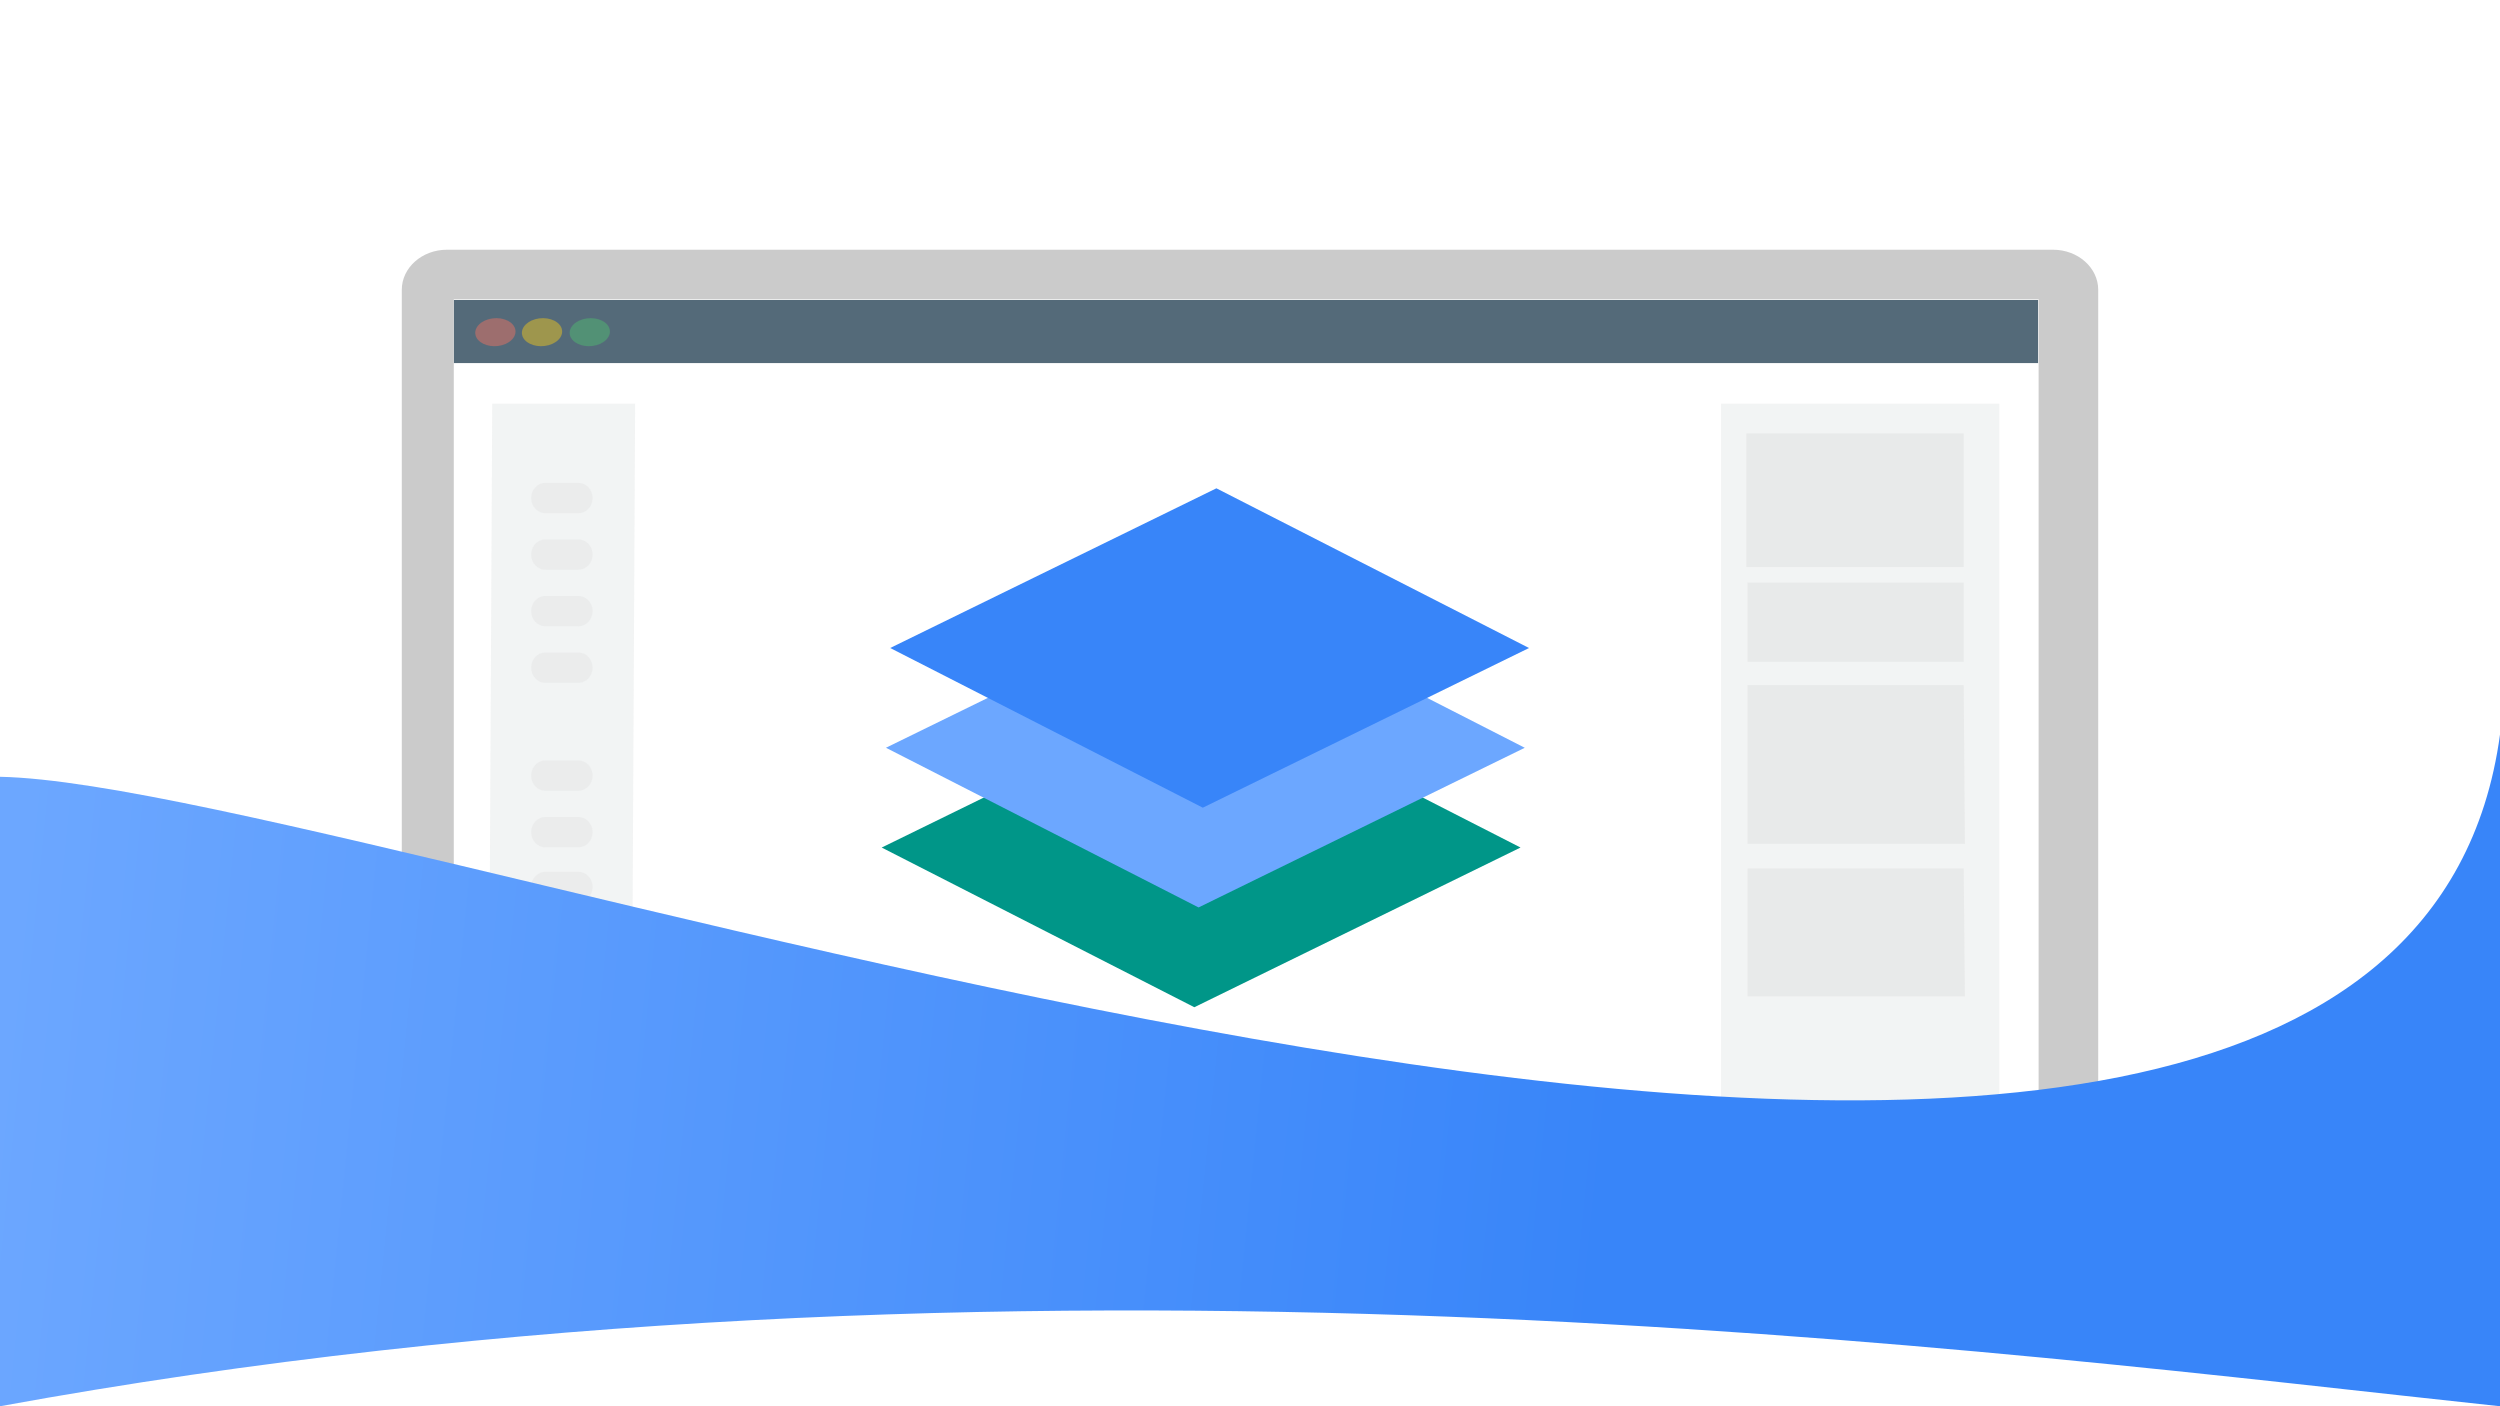 <?xml version="1.0" standalone="no"?><!-- Generator: Gravit.io --><svg xmlns="http://www.w3.org/2000/svg" xmlns:xlink="http://www.w3.org/1999/xlink" style="isolation:isolate" viewBox="0 0 560 315" width="560" height="315"><defs><clipPath id="_clipPath_hLhGZmDUJ8sefqpg8XaoeFF5zgEPeVYF"><rect width="560" height="315"/></clipPath></defs><g clip-path="url(#_clipPath_hLhGZmDUJ8sefqpg8XaoeFF5zgEPeVYF)"><clipPath id="_clipPath_WJ43IKQEe0FqCiBPOjr8xUbR5b4F5Cbv"><rect x="90" y="55.939" width="380" height="203.122" transform="matrix(1,0,0,1,0,0)" fill="rgb(255,255,255)"/></clipPath><g clip-path="url(#_clipPath_WJ43IKQEe0FqCiBPOjr8xUbR5b4F5Cbv)"><g id="Group"><g id="Development"><path d=" M 456.649 259.061 L 470 259.061 L 470 64.92 C 470 59.963 465.467 55.939 459.885 55.939 L 100.115 55.939 C 94.533 55.939 90 59.963 90 64.92 L 90 259.061 L 101.649 259.061 L 101.649 67.037 C 101.649 62.365 96.387 67.037 101.649 67.037 L 456.649 67.037 C 461.911 67.037 456.649 62.365 456.649 67.037 L 456.649 259.061 Z " fill="rgb(203,203,203)"/><g id="LeftPanel" style="opacity:0.55;"><g id="Group" style="opacity:0.55;"><g opacity="0.55"><rect x="109.855" y="90.421" width="32.011" height="161.638" transform="matrix(1,0,-0.005,1,0.856,0)" fill="rgb(177,185,185)"/></g></g><g id="Group" style="opacity:0.55;"><g opacity="0.55"><path d=" M 447.843 252.059 L 385.51 252.059 L 385.51 90.421 L 447.843 90.421 L 447.843 252.059 Z " fill="rgb(177,185,185)"/></g></g><g id="Group" style="opacity:0.55;"><g opacity="0.55"><path d=" M 391.462 189.017 L 391.462 153.463 L 439.862 153.463 L 440.128 189.017 L 391.462 189.017 Z " fill="rgb(172,174,174)"/></g></g><g id="Group" style="opacity:0.55;"><g opacity="0.55"><path d=" M 391.462 223.176 L 391.462 194.537 L 439.862 194.537 L 440.128 223.176 L 391.462 223.176 Z " fill="rgb(172,174,174)"/></g></g><g id="Group" style="opacity:0.55;"><g opacity="0.55"><path d=" M 391.462 148.226 L 391.462 130.492 L 439.862 130.492 L 439.862 148.226 L 391.462 148.226 Z " fill="rgb(172,174,174)"/></g></g><g id="Group" style="opacity:0.55;"><g opacity="0.55"><path d=" M 391.195 127.009 L 391.195 97.108 L 439.862 97.108 L 439.862 127.009 L 391.195 127.009 Z " fill="rgb(172,174,174)"/></g></g><g id="Elipses" style="opacity:0.55;"><g id="Group" style="opacity:0.73;"><g id="Group" style="opacity:0.73;"><g opacity="0.73"><path d=" M 122.137 108.172 L 129.584 108.172 C 131.327 108.172 132.742 109.691 132.742 111.561 L 132.742 111.561 C 132.742 113.431 131.327 114.949 129.584 114.949 L 122.137 114.949 C 120.393 114.949 118.978 113.431 118.978 111.561 L 118.978 111.561 C 118.978 109.691 120.393 108.172 122.137 108.172 Z " fill="rgb(171,174,176)"/></g></g></g><g id="Group" style="opacity:0.73;"><g id="Group" style="opacity:0.73;"><g opacity="0.73"><path d=" M 122.137 120.837 L 129.584 120.837 C 131.327 120.837 132.742 122.356 132.742 124.226 L 132.742 124.226 C 132.742 126.096 131.327 127.614 129.584 127.614 L 122.137 127.614 C 120.393 127.614 118.978 126.096 118.978 124.226 L 118.978 124.226 C 118.978 122.356 120.393 120.837 122.137 120.837 Z " fill="rgb(171,174,176)"/></g></g></g><g id="Group" style="opacity:0.73;"><g id="Group" style="opacity:0.73;"><g opacity="0.73"><path d=" M 122.137 133.502 L 129.584 133.502 C 131.327 133.502 132.742 135.021 132.742 136.891 L 132.742 136.891 C 132.742 138.761 131.327 140.279 129.584 140.279 L 122.137 140.279 C 120.393 140.279 118.978 138.761 118.978 136.891 L 118.978 136.891 C 118.978 135.021 120.393 133.502 122.137 133.502 Z " fill="rgb(171,174,176)"/></g></g></g><g id="Group" style="opacity:0.73;"><g id="Group" style="opacity:0.73;"><g opacity="0.73"><path d=" M 122.137 146.167 L 129.584 146.167 C 131.327 146.167 132.742 147.686 132.742 149.556 L 132.742 149.556 C 132.742 151.426 131.327 152.944 129.584 152.944 L 122.137 152.944 C 120.393 152.944 118.978 151.426 118.978 149.556 L 118.978 149.556 C 118.978 147.686 120.393 146.167 122.137 146.167 Z " fill="rgb(171,174,176)"/></g></g></g><g id="Group" style="opacity:0.73;"><g id="Group" style="opacity:0.73;"><g opacity="0.73"><path d=" M 122.137 170.346 L 129.584 170.346 C 131.327 170.346 132.742 171.865 132.742 173.735 L 132.742 173.735 C 132.742 175.604 131.327 177.123 129.584 177.123 L 122.137 177.123 C 120.393 177.123 118.978 175.604 118.978 173.735 L 118.978 173.735 C 118.978 171.865 120.393 170.346 122.137 170.346 Z " fill="rgb(171,174,176)"/></g></g></g><g id="Group" style="opacity:0.73;"><g id="Group" style="opacity:0.73;"><g opacity="0.73"><path d=" M 122.137 183.011 L 129.584 183.011 C 131.327 183.011 132.742 184.53 132.742 186.4 L 132.742 186.4 C 132.742 188.269 131.327 189.788 129.584 189.788 L 122.137 189.788 C 120.393 189.788 118.978 188.269 118.978 186.4 L 118.978 186.4 C 118.978 184.53 120.393 183.011 122.137 183.011 Z " fill="rgb(171,174,176)"/></g></g></g><g id="Group" style="opacity:0.73;"><g id="Group" style="opacity:0.73;"><g opacity="0.73"><path d=" M 122.137 195.292 L 129.584 195.292 C 131.327 195.292 132.742 196.811 132.742 198.681 L 132.742 198.681 C 132.742 200.551 131.327 202.069 129.584 202.069 L 122.137 202.069 C 120.393 202.069 118.978 200.551 118.978 198.681 L 118.978 198.681 C 118.978 196.811 120.393 195.292 122.137 195.292 Z " fill="rgb(171,174,176)"/></g></g></g><g id="Group" style="opacity:0.73;"><g id="Group" style="opacity:0.73;"><g opacity="0.73"><path d=" M 122.36 216.401 L 129.36 216.401 C 130.998 216.401 132.328 217.919 132.328 219.789 L 132.328 219.789 C 132.328 221.659 130.998 223.178 129.36 223.178 L 122.36 223.178 C 120.722 223.178 119.392 221.659 119.392 219.789 L 119.392 219.789 C 119.392 217.919 120.722 216.401 122.36 216.401 Z " fill="rgb(171,174,176)"/></g></g></g><g id="Group" style="opacity:0.73;"><g id="Group" style="opacity:0.73;"><g opacity="0.73"><path d=" M 122.36 227.531 L 129.36 227.531 C 130.998 227.531 132.328 229.049 132.328 230.919 L 132.328 230.919 C 132.328 232.789 130.998 234.308 129.36 234.308 L 122.36 234.308 C 120.722 234.308 119.392 232.789 119.392 230.919 L 119.392 230.919 C 119.392 229.049 120.722 227.531 122.36 227.531 Z " fill="rgb(171,174,176)"/></g></g></g></g></g><g id="TitleBar"><path d=" M 101.682 67.192 L 456.525 67.192 L 456.525 81.33 L 101.682 81.33 L 101.682 67.192 Z " fill="rgb(84,106,121)"/><g id="Group"><g id="Group"><g id="Group" style="opacity:0.76;"><g id="Group" style="opacity:0.76;"><g id="Group" style="opacity:0.9;"><g opacity="0.9"><path d=" M 127.645 74.994 C 127.296 73.289 129.013 71.641 131.479 71.318 C 133.944 70.994 136.23 72.116 136.58 73.821 C 136.93 75.526 135.213 77.172 132.747 77.496 C 130.282 77.819 127.996 76.698 127.645 74.994 Z " fill="rgb(79,186,111)"/></g></g></g></g><g id="Group" style="opacity:0.76;"><g id="Group" style="opacity:0.76;"><g id="Group" style="opacity:0.9;"><g opacity="0.9"><path d=" M 116.946 74.993 C 116.595 73.288 118.313 71.642 120.778 71.318 C 123.244 70.995 125.53 72.116 125.88 73.82 C 126.23 75.525 124.513 77.172 122.047 77.495 C 119.582 77.819 117.296 76.698 116.946 74.993 Z " fill="rgb(240,196,25)"/></g></g></g></g><g id="Group" style="opacity:0.76;"><g id="Group" style="opacity:0.76;"><g id="Group" style="opacity:0.9;"><g opacity="0.9"><path d=" M 106.499 74.994 C 106.149 73.289 107.866 71.641 110.332 71.318 C 112.797 70.994 115.084 72.116 115.433 73.821 C 115.784 75.526 114.067 77.172 111.601 77.496 C 109.135 77.819 106.849 76.698 106.499 74.994 Z " fill="rgb(237,113,97)"/></g></g></g></g></g></g></g></g><g id="layer"><g id="Group"><path d=" M 197.5 189.851 L 270.571 154.075 L 340.597 189.845 L 267.528 225.619 L 197.5 189.851 Z " fill="rgb(0,150,136)"/><path d=" M 198.452 167.498 L 271.522 131.728 L 341.548 167.502 L 268.478 203.268 L 198.452 167.498 Z " fill="rgb(108,167,255)"/><path d=" M 199.403 145.151 L 272.472 109.381 L 342.5 145.155 L 269.429 180.921 L 199.403 145.151 Z " fill="rgb(56,133,249)"/></g></g></g></g><linearGradient id="_lgradient_0" x1="0%" y1="50%" x2="65.859%" y2="52.085%"><stop offset="0%" stop-opacity="1" style="stop-color:rgb(108,167,255)"/><stop offset="97.826%" stop-opacity="1" style="stop-color:rgb(56,133,249)"/></linearGradient><path d=" M 0 174 C 88.656 175.77 535.789 342.288 560 164.542 L 560 315 C 449.54 303.243 228.346 273.237 0 315 L 0 174 Z " fill="url(#_lgradient_0)"/></g></svg>